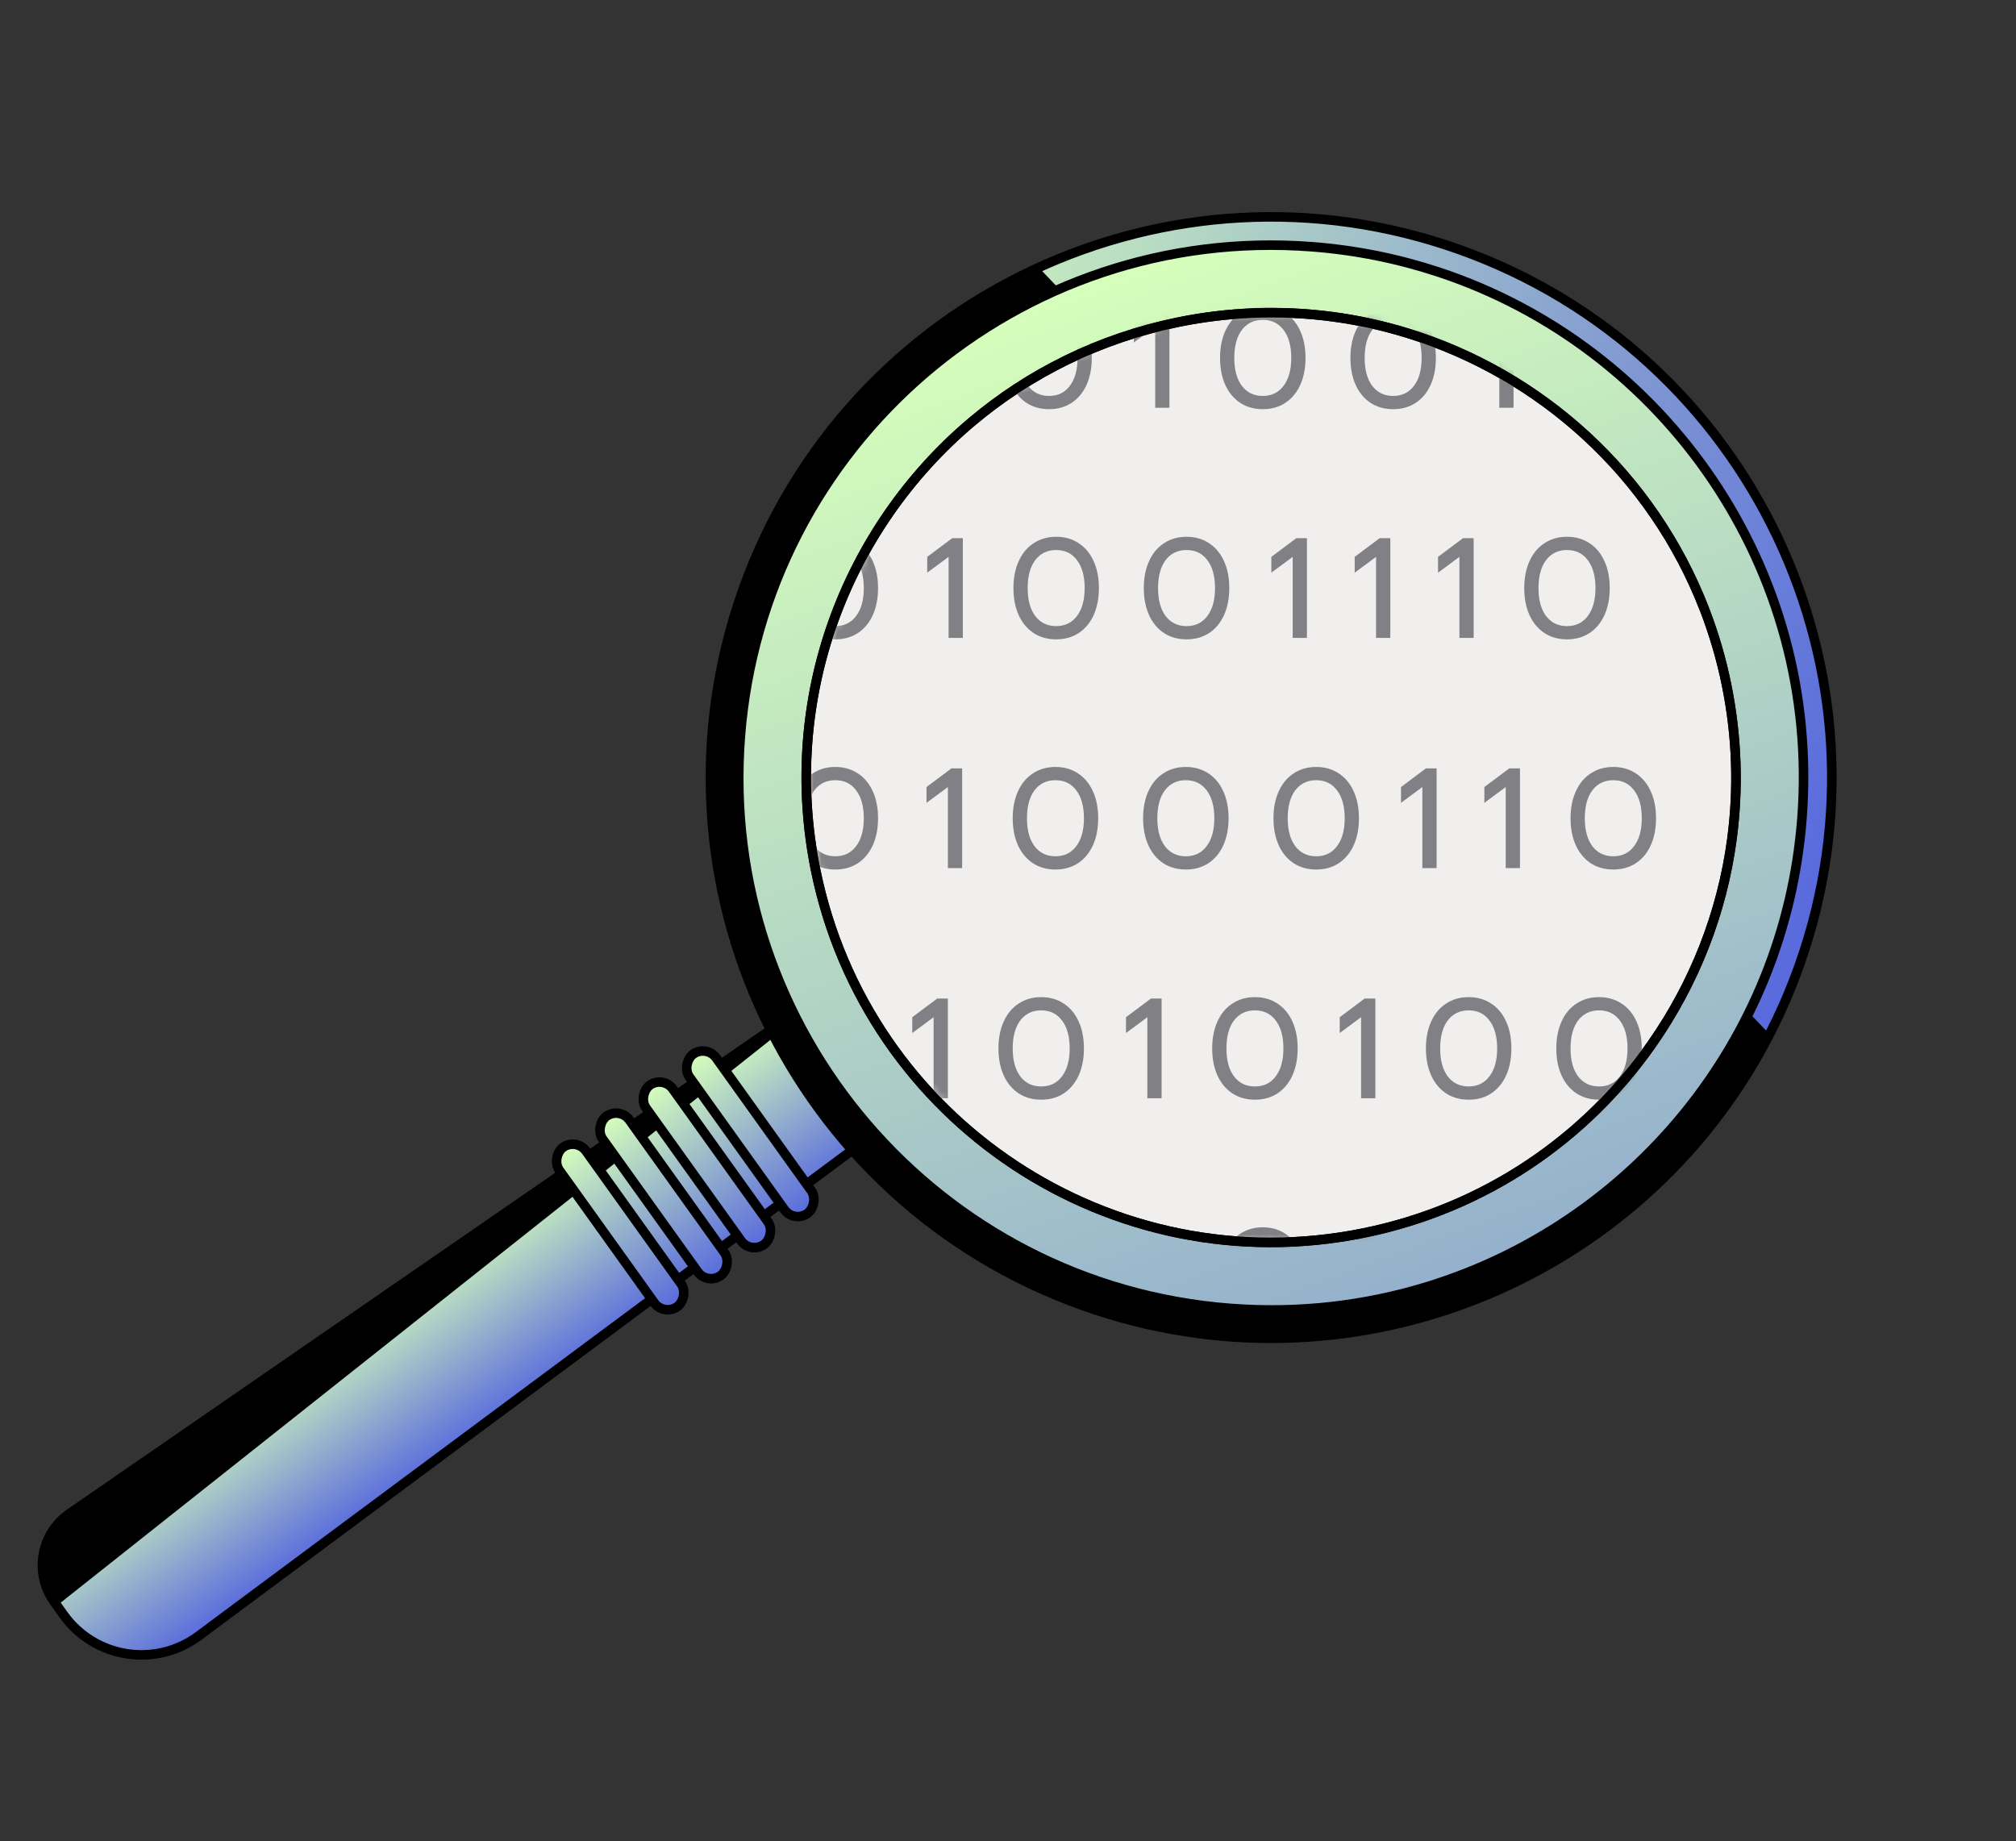 <svg width="254" height="232" viewBox="0 0 254 232" fill="none" xmlns="http://www.w3.org/2000/svg">
<rect x="0" y="0" width="254" height="232" fill="#333333" stroke="none"/>
<path fill-rule="evenodd" clip-rule="evenodd" d="M112.115 141.391L101.576 126.676L6.824 201.804L8.012 203.462C11.941 208.948 19.604 210.146 25.02 206.121L112.115 141.391Z" fill="url(#paint0_linear_9469_74197)"/>
<path d="M101.576 126.676L8.761 190.704C5.125 193.212 4.253 198.213 6.824 201.804L101.576 126.676Z" fill="black"/>
<path d="M101.576 126.676L112.115 141.391L25.02 206.121C19.604 210.146 11.941 208.948 8.012 203.462L6.824 201.804M101.576 126.676L8.761 190.704C5.125 193.212 4.253 198.213 6.824 201.804V201.804M101.576 126.676L6.824 201.804" stroke="black" stroke-width="1.202"/>
<rect x="89.027" y="131.601" width="24.702" height="4.145" rx="2.073" transform="rotate(54.39 89.027 131.601)" fill="url(#paint1_linear_9469_74197)" stroke="black" stroke-width="1.202"/>
<rect x="83.562" y="135.515" width="24.702" height="4.145" rx="2.073" transform="rotate(54.39 83.562 135.515)" fill="url(#paint2_linear_9469_74197)" stroke="black" stroke-width="1.202"/>
<rect x="78.098" y="139.429" width="24.702" height="4.145" rx="2.073" transform="rotate(54.39 78.098 139.429)" fill="url(#paint3_linear_9469_74197)" stroke="black" stroke-width="1.202"/>
<rect x="72.633" y="143.343" width="24.702" height="4.145" rx="2.073" transform="rotate(54.39 72.633 143.343)" fill="url(#paint4_linear_9469_74197)" stroke="black" stroke-width="1.202"/>
<path fill-rule="evenodd" clip-rule="evenodd" d="M222.656 130.868C224.195 127.936 225.547 124.859 226.689 121.648C239.768 84.901 220.581 44.509 183.834 31.431C165.626 24.95 146.524 26.391 130.293 33.965L222.656 130.868Z" fill="url(#paint5_linear_9469_74197)"/>
<path d="M93.616 74.286C80.537 111.033 99.724 151.425 136.471 164.504C170.008 176.44 206.58 161.502 222.656 130.868L130.293 33.965C113.765 41.676 100.214 55.746 93.616 74.286Z" fill="black"/>
<path d="M130.293 33.965C113.765 41.676 100.214 55.746 93.616 74.286C80.537 111.033 99.724 151.425 136.471 164.504C170.008 176.44 206.58 161.502 222.656 130.868M130.293 33.965C146.524 26.391 165.626 24.95 183.834 31.431C220.581 44.509 239.768 84.901 226.689 121.648C225.547 124.859 224.195 127.936 222.656 130.868M130.293 33.965L222.656 130.868" stroke="black" stroke-width="1.202"/>
<path d="M93.275 92.833C90.439 129.769 118.083 162.011 155.019 164.847C163.682 165.512 172.087 164.5 179.914 162.085C205.462 154.204 224.863 131.375 227.033 103.102C229.444 71.702 209.827 43.694 181.2 34.262C176.153 32.598 170.825 31.513 165.288 31.088C128.352 28.252 96.11 55.896 93.275 92.833Z" fill="url(#paint6_linear_9469_74197)" stroke="black" stroke-width="1.202"/>
<path d="M102.77 109.655C109.227 141.345 140.151 161.801 171.841 155.344C187.157 152.224 199.849 143.388 208.146 131.513C213.453 123.919 216.962 115.082 218.212 105.702C218.631 102.553 218.796 99.343 218.689 96.098C218.581 92.849 218.201 89.566 217.53 86.274C216.86 82.982 215.925 79.812 214.753 76.78C208.183 59.785 194.152 47.152 177.34 41.974C171.152 40.068 164.588 39.172 157.88 39.441C154.763 39.566 151.615 39.942 148.46 40.584C138.513 42.611 129.674 47.048 122.425 53.162C106.58 66.528 98.341 87.911 102.77 109.655Z" fill="#F1EFED" stroke="black" stroke-width="1.202"/>
<mask id="mask0_9469_74197" style="mask-type:alpha" maskUnits="userSpaceOnUse" x="101" y="39" width="119" height="118">
<path d="M102.135 93.401C99.658 125.666 123.806 153.831 156.072 156.308C163.639 156.889 170.981 156.006 177.819 153.896C200.136 147.012 217.083 127.069 218.98 102.371C221.085 74.942 203.949 50.476 178.942 42.236C174.533 40.783 169.879 39.835 165.043 39.464C132.777 36.986 104.612 61.135 102.135 93.401Z" fill="#F1EFED"/>
</mask>
<g mask="url(#mask0_9469_74197)">
<path d="M105.243 51.554C104.166 51.554 103.221 51.291 102.407 50.764C101.593 50.226 100.965 49.472 100.522 48.503C100.08 47.522 99.858 46.385 99.858 45.093C99.858 43.8 100.08 42.669 100.522 41.7C100.965 40.719 101.593 39.965 102.407 39.439C103.221 38.9 104.166 38.631 105.243 38.631C106.32 38.631 107.265 38.9 108.079 39.439C108.892 39.965 109.521 40.719 109.963 41.7C110.406 42.669 110.627 43.8 110.627 45.093C110.627 46.385 110.406 47.522 109.963 48.503C109.521 49.472 108.892 50.226 108.079 50.764C107.265 51.291 106.32 51.554 105.243 51.554ZM105.243 49.885C106.356 49.885 107.229 49.46 107.863 48.611C108.509 47.761 108.833 46.588 108.833 45.093C108.833 43.597 108.509 42.424 107.863 41.575C107.229 40.725 106.356 40.3 105.243 40.3C104.13 40.3 103.251 40.725 102.604 41.575C101.97 42.424 101.653 43.597 101.653 45.093C101.653 46.588 101.97 47.761 102.604 48.611C103.251 49.46 104.13 49.885 105.243 49.885ZM115.926 41.162L119.067 38.811L120.413 38.811L120.413 51.374L118.618 51.374L118.618 41.162L115.926 43.154L115.926 41.162ZM132.171 51.554C131.094 51.554 130.149 51.291 129.335 50.764C128.522 50.226 127.893 49.472 127.451 48.503C127.008 47.522 126.787 46.385 126.787 45.093C126.787 43.8 127.008 42.669 127.451 41.7C127.893 40.719 128.522 39.965 129.335 39.439C130.149 38.9 131.094 38.631 132.171 38.631C133.248 38.631 134.193 38.9 135.007 39.439C135.821 39.965 136.449 40.719 136.892 41.7C137.334 42.669 137.556 43.8 137.556 45.093C137.556 46.385 137.334 47.522 136.892 48.503C136.449 49.472 135.821 50.226 135.007 50.764C134.193 51.291 133.248 51.554 132.171 51.554ZM132.171 49.885C133.284 49.885 134.157 49.46 134.792 48.611C135.438 47.761 135.761 46.588 135.761 45.093C135.761 43.597 135.438 42.424 134.792 41.575C134.157 40.725 133.284 40.3 132.171 40.3C131.058 40.3 130.179 40.725 129.533 41.575C128.899 42.424 128.581 43.597 128.581 45.093C128.581 46.588 128.899 47.761 129.533 48.611C130.179 49.46 131.058 49.885 132.171 49.885ZM142.854 41.162L145.995 38.811L147.341 38.811L147.341 51.374L145.546 51.374L145.546 41.162L142.854 43.154L142.854 41.162ZM159.099 51.554C158.022 51.554 157.077 51.291 156.263 50.764C155.45 50.226 154.822 49.472 154.379 48.503C153.936 47.522 153.715 46.385 153.715 45.093C153.715 43.8 153.936 42.669 154.379 41.7C154.822 40.719 155.45 39.965 156.263 39.439C157.077 38.9 158.022 38.631 159.099 38.631C160.176 38.631 161.122 38.9 161.935 39.439C162.749 39.965 163.377 40.719 163.82 41.7C164.262 42.669 164.484 43.8 164.484 45.093C164.484 46.385 164.262 47.522 163.82 48.503C163.377 49.472 162.749 50.226 161.935 50.764C161.122 51.291 160.176 51.554 159.099 51.554ZM159.099 49.885C160.212 49.885 161.086 49.46 161.72 48.611C162.366 47.761 162.689 46.588 162.689 45.093C162.689 43.597 162.366 42.424 161.72 41.575C161.086 40.725 160.212 40.3 159.099 40.3C157.987 40.3 157.107 40.725 156.461 41.575C155.827 42.424 155.51 43.597 155.51 45.093C155.51 46.588 155.827 47.761 156.461 48.611C157.107 49.46 157.987 49.885 159.099 49.885ZM175.526 51.554C174.449 51.554 173.503 51.291 172.69 50.764C171.876 50.226 171.248 49.472 170.805 48.503C170.362 47.522 170.141 46.385 170.141 45.093C170.141 43.8 170.362 42.669 170.805 41.7C171.248 40.719 171.876 39.965 172.69 39.439C173.503 38.9 174.449 38.631 175.526 38.631C176.603 38.631 177.548 38.9 178.361 39.439C179.175 39.965 179.803 40.719 180.246 41.7C180.689 42.669 180.91 43.8 180.91 45.093C180.91 46.385 180.689 47.522 180.246 48.503C179.803 49.472 179.175 50.226 178.361 50.764C177.548 51.291 176.603 51.554 175.526 51.554ZM175.526 49.885C176.638 49.885 177.512 49.46 178.146 48.611C178.792 47.761 179.115 46.588 179.115 45.093C179.115 43.597 178.792 42.424 178.146 41.575C177.512 40.725 176.638 40.3 175.526 40.3C174.413 40.3 173.533 40.725 172.887 41.575C172.253 42.424 171.936 43.597 171.936 45.093C171.936 46.588 172.253 47.761 172.887 48.611C173.533 49.46 174.413 49.885 175.526 49.885ZM186.208 41.162L189.349 38.811L190.696 38.811L190.696 51.374L188.901 51.374L188.901 41.162L186.208 43.154L186.208 41.162ZM196.71 41.162L199.851 38.811L201.197 38.811L201.197 51.374L199.403 51.374L199.403 41.162L196.71 43.154L196.71 41.162ZM105.243 80.554C104.166 80.554 103.221 80.291 102.407 79.764C101.593 79.226 100.965 78.472 100.522 77.503C100.08 76.522 99.858 75.385 99.858 74.093C99.858 72.8 100.08 71.669 100.522 70.7C100.965 69.719 101.593 68.965 102.407 68.439C103.221 67.9 104.166 67.631 105.243 67.631C106.32 67.631 107.265 67.9 108.079 68.439C108.892 68.965 109.521 69.719 109.963 70.7C110.406 71.669 110.627 72.8 110.627 74.093C110.627 75.385 110.406 76.522 109.963 77.503C109.521 78.472 108.892 79.226 108.079 79.764C107.265 80.291 106.32 80.554 105.243 80.554ZM105.243 78.885C106.356 78.885 107.229 78.46 107.863 77.611C108.509 76.761 108.833 75.588 108.833 74.093C108.833 72.597 108.509 71.424 107.863 70.575C107.229 69.725 106.356 69.3 105.243 69.3C104.13 69.3 103.251 69.725 102.604 70.575C101.97 71.424 101.653 72.597 101.653 74.093C101.653 75.588 101.97 76.761 102.604 77.611C103.251 78.46 104.13 78.885 105.243 78.885ZM116.823 70.162L119.964 67.811L121.31 67.811L121.31 80.374L119.515 80.374L119.515 70.162L116.823 72.154L116.823 70.162ZM133.069 80.554C131.992 80.554 131.046 80.291 130.233 79.764C129.419 79.226 128.791 78.472 128.348 77.503C127.905 76.522 127.684 75.385 127.684 74.093C127.684 72.8 127.905 71.669 128.348 70.7C128.791 69.719 129.419 68.965 130.233 68.439C131.046 67.9 131.992 67.631 133.069 67.631C134.145 67.631 135.091 67.9 135.904 68.439C136.718 68.965 137.346 69.719 137.789 70.7C138.232 71.669 138.453 72.8 138.453 74.093C138.453 75.385 138.232 76.522 137.789 77.503C137.346 78.472 136.718 79.226 135.904 79.764C135.091 80.291 134.145 80.554 133.069 80.554ZM133.069 78.885C134.181 78.885 135.055 78.46 135.689 77.611C136.335 76.761 136.658 75.588 136.658 74.093C136.658 72.597 136.335 71.424 135.689 70.575C135.055 69.725 134.181 69.3 133.069 69.3C131.956 69.3 131.076 69.725 130.43 70.575C129.796 71.424 129.479 72.597 129.479 74.093C129.479 75.588 129.796 76.761 130.43 77.611C131.076 78.46 131.956 78.885 133.069 78.885ZM149.495 80.554C148.418 80.554 147.473 80.291 146.659 79.764C145.845 79.226 145.217 78.472 144.774 77.503C144.332 76.522 144.11 75.385 144.11 74.093C144.11 72.8 144.332 71.669 144.774 70.7C145.217 69.719 145.845 68.965 146.659 68.439C147.473 67.9 148.418 67.631 149.495 67.631C150.572 67.631 151.517 67.9 152.331 68.439C153.144 68.965 153.773 69.719 154.215 70.7C154.658 71.669 154.879 72.8 154.879 74.093C154.879 75.385 154.658 76.522 154.215 77.503C153.773 78.472 153.144 79.226 152.331 79.764C151.517 80.291 150.572 80.554 149.495 80.554ZM149.495 78.885C150.608 78.885 151.481 78.46 152.115 77.611C152.761 76.761 153.084 75.588 153.084 74.093C153.084 72.597 152.761 71.424 152.115 70.575C151.481 69.725 150.608 69.3 149.495 69.3C148.382 69.3 147.503 69.725 146.856 70.575C146.222 71.424 145.905 72.597 145.905 74.093C145.905 75.588 146.222 76.761 146.856 77.611C147.503 78.46 148.382 78.885 149.495 78.885ZM160.178 70.162L163.319 67.811L164.665 67.811L164.665 80.374L162.87 80.374L162.87 70.162L160.178 72.154L160.178 70.162ZM170.68 70.162L173.821 67.811L175.167 67.811L175.167 80.374L173.372 80.374L173.372 70.162L170.68 72.154L170.68 70.162ZM181.181 70.162L184.322 67.811L185.669 67.811L185.669 80.374L183.874 80.374L183.874 70.162L181.181 72.154L181.181 70.162ZM197.427 80.554C196.35 80.554 195.405 80.291 194.591 79.764C193.777 79.226 193.149 78.472 192.706 77.503C192.264 76.522 192.042 75.385 192.042 74.093C192.042 72.8 192.264 71.669 192.706 70.7C193.149 69.719 193.777 68.965 194.591 68.439C195.405 67.9 196.35 67.631 197.427 67.631C198.504 67.631 199.449 67.9 200.263 68.439C201.076 68.965 201.705 69.719 202.147 70.7C202.59 71.669 202.811 72.8 202.811 74.093C202.811 75.385 202.59 76.522 202.147 77.503C201.705 78.472 201.076 79.226 200.263 79.764C199.449 80.291 198.504 80.554 197.427 80.554ZM197.427 78.885C198.54 78.885 199.413 78.46 200.047 77.611C200.693 76.761 201.017 75.588 201.017 74.093C201.017 72.597 200.693 71.424 200.047 70.575C199.413 69.725 198.54 69.3 197.427 69.3C196.314 69.3 195.435 69.725 194.788 70.575C194.154 71.424 193.837 72.597 193.837 74.093C193.837 75.588 194.154 76.761 194.788 77.611C195.435 78.46 196.314 78.885 197.427 78.885ZM105.243 109.554C104.166 109.554 103.221 109.291 102.407 108.764C101.593 108.226 100.965 107.472 100.522 106.503C100.08 105.522 99.858 104.385 99.858 103.093C99.858 101.8 100.08 100.67 100.522 99.7C100.965 98.719 101.593 97.965 102.407 97.439C103.221 96.9 104.166 96.631 105.243 96.631C106.32 96.631 107.265 96.9 108.079 97.439C108.892 97.965 109.521 98.719 109.963 99.7C110.406 100.67 110.627 101.8 110.627 103.093C110.627 104.385 110.406 105.522 109.963 106.503C109.521 107.472 108.892 108.226 108.079 108.764C107.265 109.291 106.32 109.554 105.243 109.554ZM105.243 107.885C106.356 107.885 107.229 107.46 107.863 106.61C108.509 105.761 108.833 104.588 108.833 103.093C108.833 101.597 108.509 100.424 107.863 99.575C107.229 98.725 106.356 98.3 105.243 98.3C104.13 98.3 103.251 98.725 102.604 99.575C101.97 100.424 101.653 101.597 101.653 103.093C101.653 104.588 101.97 105.761 102.604 106.61C103.251 107.46 104.13 107.885 105.243 107.885ZM116.733 99.162L119.874 96.811L121.22 96.811L121.22 109.375L119.426 109.375L119.426 99.162L116.733 101.154L116.733 99.162ZM132.979 109.554C131.902 109.554 130.957 109.291 130.143 108.764C129.329 108.226 128.701 107.472 128.258 106.503C127.816 105.522 127.594 104.385 127.594 103.093C127.594 101.8 127.816 100.67 128.258 99.7C128.701 98.719 129.329 97.965 130.143 97.439C130.957 96.9 131.902 96.631 132.979 96.631C134.056 96.631 135.001 96.9 135.815 97.439C136.628 97.965 137.256 98.719 137.699 99.7C138.142 100.67 138.363 101.8 138.363 103.093C138.363 104.385 138.142 105.522 137.699 106.503C137.256 107.472 136.628 108.226 135.815 108.764C135.001 109.291 134.056 109.554 132.979 109.554ZM132.979 107.885C134.092 107.885 134.965 107.46 135.599 106.61C136.245 105.761 136.568 104.588 136.568 103.093C136.568 101.597 136.245 100.424 135.599 99.575C134.965 98.725 134.092 98.3 132.979 98.3C131.866 98.3 130.987 98.725 130.34 99.575C129.706 100.424 129.389 101.597 129.389 103.093C129.389 104.588 129.706 105.761 130.34 106.61C130.987 107.46 131.866 107.885 132.979 107.885ZM149.405 109.554C148.328 109.554 147.383 109.291 146.569 108.764C145.756 108.226 145.127 107.472 144.685 106.503C144.242 105.522 144.021 104.385 144.021 103.093C144.021 101.8 144.242 100.67 144.685 99.7C145.127 98.719 145.756 97.965 146.569 97.439C147.383 96.9 148.328 96.631 149.405 96.631C150.482 96.631 151.427 96.9 152.241 97.439C153.055 97.965 153.683 98.719 154.126 99.7C154.568 100.67 154.79 101.8 154.79 103.093C154.79 104.385 154.568 105.522 154.126 106.503C153.683 107.472 153.055 108.226 152.241 108.764C151.427 109.291 150.482 109.554 149.405 109.554ZM149.405 107.885C150.518 107.885 151.391 107.46 152.026 106.61C152.672 105.761 152.995 104.588 152.995 103.093C152.995 101.597 152.672 100.424 152.026 99.575C151.391 98.725 150.518 98.3 149.405 98.3C148.292 98.3 147.413 98.725 146.767 99.575C146.132 100.424 145.815 101.597 145.815 103.093C145.815 104.588 146.132 105.761 146.767 106.61C147.413 107.46 148.292 107.885 149.405 107.885ZM165.831 109.554C164.754 109.554 163.809 109.291 162.996 108.764C162.182 108.226 161.554 107.472 161.111 106.503C160.668 105.522 160.447 104.385 160.447 103.093C160.447 101.8 160.668 100.67 161.111 99.7C161.554 98.719 162.182 97.965 162.996 97.439C163.809 96.9 164.754 96.631 165.831 96.631C166.908 96.631 167.854 96.9 168.667 97.439C169.481 97.965 170.109 98.719 170.552 99.7C170.995 100.67 171.216 101.8 171.216 103.093C171.216 104.385 170.995 105.522 170.552 106.503C170.109 107.472 169.481 108.226 168.667 108.764C167.854 109.291 166.908 109.554 165.831 109.554ZM165.831 107.885C166.944 107.885 167.818 107.46 168.452 106.61C169.098 105.761 169.421 104.588 169.421 103.093C169.421 101.597 169.098 100.424 168.452 99.575C167.818 98.725 166.944 98.3 165.831 98.3C164.719 98.3 163.839 98.725 163.193 99.575C162.559 100.424 162.242 101.597 162.242 103.093C162.242 104.588 162.559 105.761 163.193 106.61C163.839 107.46 164.719 107.885 165.831 107.885ZM176.514 99.162L179.655 96.811L181.001 96.811L181.001 109.375L179.206 109.375L179.206 99.162L176.514 101.154L176.514 99.162ZM187.016 99.162L190.157 96.811L191.503 96.811L191.503 109.375L189.708 109.375L189.708 99.162L187.016 101.154L187.016 99.162ZM203.262 109.554C202.185 109.554 201.239 109.291 200.426 108.764C199.612 108.226 198.984 107.472 198.541 106.503C198.098 105.522 197.877 104.385 197.877 103.093C197.877 101.8 198.098 100.67 198.541 99.7C198.984 98.719 199.612 97.965 200.426 97.439C201.239 96.9 202.185 96.631 203.262 96.631C204.338 96.631 205.284 96.9 206.097 97.439C206.911 97.965 207.539 98.719 207.982 99.7C208.425 100.67 208.646 101.8 208.646 103.093C208.646 104.385 208.425 105.522 207.982 106.503C207.539 107.472 206.911 108.226 206.097 108.764C205.284 109.291 204.338 109.554 203.262 109.554ZM203.262 107.885C204.374 107.885 205.248 107.46 205.882 106.61C206.528 105.761 206.851 104.588 206.851 103.093C206.851 101.597 206.528 100.424 205.882 99.575C205.248 98.725 204.374 98.3 203.262 98.3C202.149 98.3 201.269 98.725 200.623 99.575C199.989 100.424 199.672 101.597 199.672 103.093C199.672 104.588 199.989 105.761 200.623 106.61C201.269 107.46 202.149 107.885 203.262 107.885ZM99.499 128.162L102.64 125.811L103.986 125.811L103.986 138.375L102.192 138.375L102.192 128.162L99.499 130.154L99.499 128.162ZM114.937 128.162L118.078 125.811L119.424 125.811L119.424 138.375L117.629 138.375L117.629 128.162L114.937 130.154L114.937 128.162ZM131.183 138.554C130.106 138.554 129.16 138.291 128.347 137.764C127.533 137.226 126.905 136.472 126.462 135.503C126.019 134.522 125.798 133.385 125.798 132.093C125.798 130.8 126.019 129.67 126.462 128.7C126.905 127.719 127.533 126.965 128.347 126.439C129.16 125.9 130.106 125.631 131.183 125.631C132.259 125.631 133.205 125.9 134.018 126.439C134.832 126.965 135.46 127.719 135.903 128.7C136.346 129.67 136.567 130.8 136.567 132.093C136.567 133.385 136.346 134.522 135.903 135.503C135.46 136.472 134.832 137.226 134.018 137.764C133.205 138.291 132.259 138.554 131.183 138.554ZM131.183 136.885C132.295 136.885 133.169 136.46 133.803 135.61C134.449 134.761 134.772 133.588 134.772 132.093C134.772 130.597 134.449 129.424 133.803 128.575C133.169 127.725 132.295 127.3 131.183 127.3C130.07 127.3 129.19 127.725 128.544 128.575C127.91 129.424 127.593 130.597 127.593 132.093C127.593 133.588 127.91 134.761 128.544 135.61C129.19 136.46 130.07 136.885 131.183 136.885ZM141.865 128.162L145.006 125.811L146.352 125.811L146.352 138.375L144.558 138.375L144.558 128.162L141.865 130.154L141.865 128.162ZM158.111 138.554C157.034 138.554 156.089 138.291 155.275 137.764C154.461 137.226 153.833 136.472 153.39 135.503C152.948 134.522 152.726 133.385 152.726 132.093C152.726 130.8 152.948 129.67 153.39 128.7C153.833 127.719 154.461 126.965 155.275 126.439C156.089 125.9 157.034 125.631 158.111 125.631C159.188 125.631 160.133 125.9 160.947 126.439C161.76 126.965 162.388 127.719 162.831 128.7C163.274 129.67 163.495 130.8 163.495 132.093C163.495 133.385 163.274 134.522 162.831 135.503C162.388 136.472 161.76 137.226 160.947 137.764C160.133 138.291 159.188 138.554 158.111 138.554ZM158.111 136.885C159.224 136.885 160.097 136.46 160.731 135.61C161.377 134.761 161.7 133.588 161.7 132.093C161.7 130.597 161.377 129.424 160.731 128.575C160.097 127.725 159.224 127.3 158.111 127.3C156.998 127.3 156.118 127.725 155.472 128.575C154.838 129.424 154.521 130.597 154.521 132.093C154.521 133.588 154.838 134.761 155.472 135.61C156.118 136.46 156.998 136.885 158.111 136.885ZM168.794 128.162L171.935 125.811L173.281 125.811L173.281 138.375L171.486 138.375L171.486 128.162L168.794 130.154L168.794 128.162ZM185.039 138.554C183.962 138.554 183.017 138.291 182.203 137.764C181.389 137.226 180.761 136.472 180.319 135.503C179.876 134.522 179.654 133.385 179.654 132.093C179.654 130.8 179.876 129.67 180.319 128.7C180.761 127.719 181.389 126.965 182.203 126.439C183.017 125.9 183.962 125.631 185.039 125.631C186.116 125.631 187.061 125.9 187.875 126.439C188.688 126.965 189.317 127.719 189.759 128.7C190.202 129.67 190.423 130.8 190.423 132.093C190.423 133.385 190.202 134.522 189.759 135.503C189.317 136.472 188.688 137.226 187.875 137.764C187.061 138.291 186.116 138.554 185.039 138.554ZM185.039 136.885C186.152 136.885 187.025 136.46 187.659 135.61C188.306 134.761 188.629 133.588 188.629 132.093C188.629 130.597 188.306 129.424 187.659 128.575C187.025 127.725 186.152 127.3 185.039 127.3C183.926 127.3 183.047 127.725 182.401 128.575C181.766 129.424 181.449 130.597 181.449 132.093C181.449 133.588 181.766 134.761 182.401 135.61C183.047 136.46 183.926 136.885 185.039 136.885ZM201.465 138.554C200.388 138.554 199.443 138.291 198.629 137.764C197.816 137.226 197.188 136.472 196.745 135.503C196.302 134.522 196.081 133.385 196.081 132.093C196.081 130.8 196.302 129.67 196.745 128.7C197.188 127.719 197.816 126.965 198.629 126.439C199.443 125.9 200.388 125.631 201.465 125.631C202.542 125.631 203.487 125.9 204.301 126.439C205.115 126.965 205.743 127.719 206.186 128.7C206.628 129.67 206.85 130.8 206.85 132.093C206.85 133.385 206.628 134.522 206.186 135.503C205.743 136.472 205.115 137.226 204.301 137.764C203.487 138.291 202.542 138.554 201.465 138.554ZM201.465 136.885C202.578 136.885 203.452 136.46 204.086 135.61C204.732 134.761 205.055 133.588 205.055 132.093C205.055 130.597 204.732 129.424 204.086 128.575C203.452 127.725 202.578 127.3 201.465 127.3C200.352 127.3 199.473 127.725 198.827 128.575C198.193 129.424 197.876 130.597 197.876 132.093C197.876 133.588 198.193 134.761 198.827 135.61C199.473 136.46 200.352 136.885 201.465 136.885ZM105.243 167.554C104.166 167.554 103.221 167.291 102.407 166.764C101.593 166.226 100.965 165.472 100.522 164.503C100.08 163.522 99.858 162.385 99.858 161.093C99.858 159.8 100.08 158.67 100.522 157.7C100.965 156.719 101.593 155.965 102.407 155.439C103.221 154.9 104.166 154.631 105.243 154.631C106.32 154.631 107.265 154.9 108.079 155.439C108.892 155.965 109.521 156.719 109.963 157.7C110.406 158.67 110.627 159.8 110.627 161.093C110.627 162.385 110.406 163.522 109.963 164.503C109.521 165.472 108.892 166.226 108.079 166.764C107.265 167.291 106.32 167.554 105.243 167.554ZM105.243 165.885C106.356 165.885 107.229 165.46 107.863 164.61C108.509 163.761 108.833 162.588 108.833 161.093C108.833 159.597 108.509 158.424 107.863 157.575C107.229 156.725 106.356 156.3 105.243 156.3C104.13 156.3 103.251 156.725 102.604 157.575C101.97 158.424 101.653 159.597 101.653 161.093C101.653 162.588 101.97 163.761 102.604 164.61C103.251 165.46 104.13 165.885 105.243 165.885ZM115.926 157.162L119.067 154.811L120.413 154.811L120.413 167.375L118.618 167.375L118.618 157.162L115.926 159.154L115.926 157.162ZM132.171 167.554C131.094 167.554 130.149 167.291 129.335 166.764C128.522 166.226 127.893 165.472 127.451 164.503C127.008 163.522 126.787 162.385 126.787 161.093C126.787 159.8 127.008 158.67 127.451 157.7C127.893 156.719 128.522 155.965 129.335 155.439C130.149 154.9 131.094 154.631 132.171 154.631C133.248 154.631 134.193 154.9 135.007 155.439C135.821 155.965 136.449 156.719 136.892 157.7C137.334 158.67 137.556 159.8 137.556 161.093C137.556 162.385 137.334 163.522 136.892 164.503C136.449 165.472 135.821 166.226 135.007 166.764C134.193 167.291 133.248 167.554 132.171 167.554ZM132.171 165.885C133.284 165.885 134.157 165.46 134.792 164.61C135.438 163.761 135.761 162.588 135.761 161.093C135.761 159.597 135.438 158.424 134.792 157.575C134.157 156.725 133.284 156.3 132.171 156.3C131.058 156.3 130.179 156.725 129.533 157.575C128.899 158.424 128.581 159.597 128.581 161.093C128.581 162.588 128.899 163.761 129.533 164.61C130.179 165.46 131.058 165.885 132.171 165.885ZM142.854 157.162L145.995 154.811L147.341 154.811L147.341 167.375L145.546 167.375L145.546 157.162L142.854 159.154L142.854 157.162ZM159.099 167.554C158.022 167.554 157.077 167.291 156.263 166.764C155.45 166.226 154.822 165.472 154.379 164.503C153.936 163.522 153.715 162.385 153.715 161.093C153.715 159.8 153.936 158.67 154.379 157.7C154.822 156.719 155.45 155.965 156.263 155.439C157.077 154.9 158.022 154.631 159.099 154.631C160.176 154.631 161.122 154.9 161.935 155.439C162.749 155.965 163.377 156.719 163.82 157.7C164.262 158.67 164.484 159.8 164.484 161.093C164.484 162.385 164.262 163.522 163.82 164.503C163.377 165.472 162.749 166.226 161.935 166.764C161.122 167.291 160.176 167.554 159.099 167.554ZM159.099 165.885C160.212 165.885 161.086 165.46 161.72 164.61C162.366 163.761 162.689 162.588 162.689 161.093C162.689 159.597 162.366 158.424 161.72 157.575C161.086 156.725 160.212 156.3 159.099 156.3C157.987 156.3 157.107 156.725 156.461 157.575C155.827 158.424 155.51 159.597 155.51 161.093C155.51 162.588 155.827 163.761 156.461 164.61C157.107 165.46 157.987 165.885 159.099 165.885ZM169.782 157.162L172.923 154.811L174.269 154.811L174.269 167.375L172.474 167.375L172.474 157.162L169.782 159.154L169.782 157.162ZM186.028 167.554C184.951 167.554 184.005 167.291 183.192 166.764C182.378 166.226 181.75 165.472 181.307 164.503C180.864 163.522 180.643 162.385 180.643 161.093C180.643 159.8 180.864 158.67 181.307 157.7C181.75 156.719 182.378 155.965 183.192 155.439C184.005 154.9 184.951 154.631 186.028 154.631C187.104 154.631 188.05 154.9 188.863 155.439C189.677 155.965 190.305 156.719 190.748 157.7C191.191 158.67 191.412 159.8 191.412 161.093C191.412 162.385 191.191 163.522 190.748 164.503C190.305 165.472 189.677 166.226 188.863 166.764C188.05 167.291 187.104 167.554 186.028 167.554ZM186.028 165.885C187.14 165.885 188.014 165.46 188.648 164.61C189.294 163.761 189.617 162.588 189.617 161.093C189.617 159.597 189.294 158.424 188.648 157.575C188.014 156.725 187.14 156.3 186.028 156.3C184.915 156.3 184.035 156.725 183.389 157.575C182.755 158.424 182.438 159.597 182.438 161.093C182.438 162.588 182.755 163.761 183.389 164.61C184.035 165.46 184.915 165.885 186.028 165.885Z" fill="#818085"/>
</g>
<path d="M102.77 109.655C109.227 141.345 140.151 161.801 171.841 155.344C187.157 152.224 199.849 143.388 208.146 131.513C213.453 123.919 216.962 115.082 218.212 105.702C218.631 102.553 218.796 99.343 218.689 96.098C218.581 92.849 218.201 89.566 217.53 86.274C216.86 82.982 215.925 79.812 214.753 76.78C208.183 59.785 194.152 47.152 177.34 41.974C171.152 40.068 164.588 39.172 157.88 39.441C154.763 39.566 151.615 39.942 148.46 40.584C138.513 42.611 129.674 47.048 122.425 53.162C106.58 66.528 98.341 87.911 102.77 109.655Z" stroke="black" stroke-width="1.202"/>
<defs>
<linearGradient id="paint0_linear_9469_74197" x1="51.24" y1="160.107" x2="64.259" y2="178.285" gradientUnits="userSpaceOnUse">
<stop stop-color="#D6FFBB"/>
<stop offset="1" stop-color="#5869DD"/>
</linearGradient>
<linearGradient id="paint1_linear_9469_74197" x1="89.027" y1="133.674" x2="113.729" y2="133.674" gradientUnits="userSpaceOnUse">
<stop stop-color="#D6FFBB"/>
<stop offset="1" stop-color="#5869DD"/>
</linearGradient>
<linearGradient id="paint2_linear_9469_74197" x1="83.562" y1="137.588" x2="108.264" y2="137.588" gradientUnits="userSpaceOnUse">
<stop stop-color="#D6FFBB"/>
<stop offset="1" stop-color="#5869DD"/>
</linearGradient>
<linearGradient id="paint3_linear_9469_74197" x1="78.098" y1="141.502" x2="102.799" y2="141.502" gradientUnits="userSpaceOnUse">
<stop stop-color="#D6FFBB"/>
<stop offset="1" stop-color="#5869DD"/>
</linearGradient>
<linearGradient id="paint4_linear_9469_74197" x1="72.633" y1="145.416" x2="97.335" y2="145.416" gradientUnits="userSpaceOnUse">
<stop stop-color="#D6FFBB"/>
<stop offset="1" stop-color="#5869DD"/>
</linearGradient>
<linearGradient id="paint5_linear_9469_74197" x1="93.616" y1="74.286" x2="226.689" y2="121.648" gradientUnits="userSpaceOnUse">
<stop stop-color="#D6FFBB"/>
<stop offset="1" stop-color="#5869DD"/>
</linearGradient>
<linearGradient id="paint6_linear_9469_74197" x1="149.229" y1="29.855" x2="237.624" y2="271.839" gradientUnits="userSpaceOnUse">
<stop stop-color="#D6FFBB"/>
<stop offset="1" stop-color="#5869DD"/>
</linearGradient>
</defs>
</svg>
